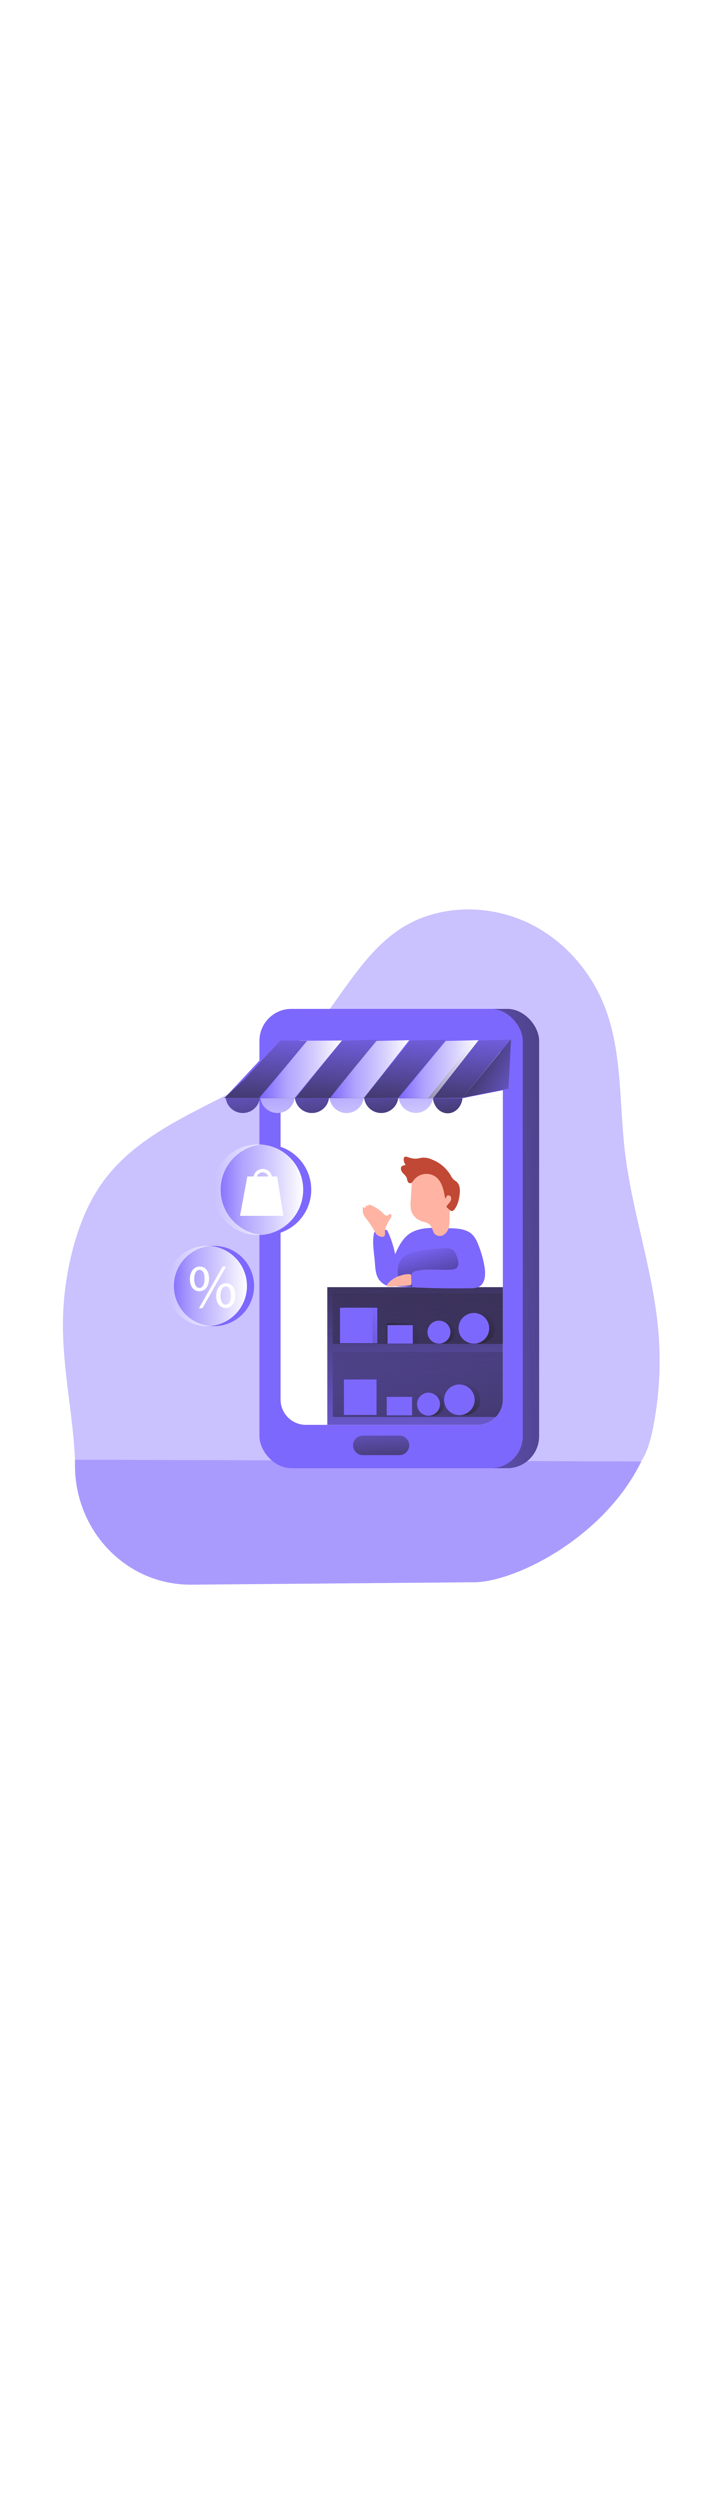 <svg id="_0329_online_store" xmlns="http://www.w3.org/2000/svg" xmlns:xlink="http://www.w3.org/1999/xlink" viewBox="0 0 500 500" data-imageid="online-store-87" imageName="Online Store" class="illustrations_image" style="width: 145px;"><defs><style>.cls-1_online-store-87{fill:url(#linear-gradient);}.cls-1_online-store-87,.cls-2_online-store-87,.cls-3_online-store-87,.cls-4_online-store-87,.cls-5_online-store-87,.cls-6_online-store-87,.cls-7_online-store-87,.cls-8_online-store-87,.cls-9_online-store-87,.cls-10_online-store-87,.cls-11_online-store-87,.cls-12_online-store-87,.cls-13_online-store-87,.cls-14_online-store-87,.cls-15_online-store-87,.cls-16_online-store-87,.cls-17_online-store-87,.cls-18_online-store-87,.cls-19_online-store-87,.cls-20_online-store-87,.cls-21_online-store-87,.cls-22_online-store-87,.cls-23_online-store-87,.cls-24_online-store-87,.cls-25_online-store-87,.cls-26_online-store-87,.cls-27_online-store-87,.cls-28_online-store-87,.cls-29_online-store-87,.cls-30_online-store-87,.cls-31_online-store-87,.cls-32_online-store-87,.cls-33_online-store-87,.cls-34_online-store-87,.cls-35_online-store-87,.cls-36_online-store-87{stroke-width:0px;}.cls-2_online-store-87{fill:url(#linear-gradient-29-online-store-87);}.cls-3_online-store-87{fill:url(#linear-gradient-30-online-store-87);}.cls-4_online-store-87{fill:url(#linear-gradient-28-online-store-87);}.cls-5_online-store-87{fill:url(#linear-gradient-25-online-store-87);}.cls-6_online-store-87{fill:url(#linear-gradient-11-online-store-87);}.cls-7_online-store-87{fill:url(#linear-gradient-12-online-store-87);}.cls-8_online-store-87{fill:url(#linear-gradient-13-online-store-87);}.cls-9_online-store-87{fill:url(#linear-gradient-10-online-store-87);}.cls-10_online-store-87{fill:url(#linear-gradient-17-online-store-87);}.cls-11_online-store-87{fill:url(#linear-gradient-16-online-store-87);}.cls-12_online-store-87{fill:url(#linear-gradient-19-online-store-87);}.cls-13_online-store-87{fill:url(#linear-gradient-15-online-store-87);}.cls-14_online-store-87{fill:url(#linear-gradient-23-online-store-87);}.cls-15_online-store-87{fill:url(#linear-gradient-21-online-store-87);}.cls-16_online-store-87{fill:url(#linear-gradient-18-online-store-87);}.cls-17_online-store-87{fill:url(#linear-gradient-14-online-store-87);}.cls-18_online-store-87{fill:url(#linear-gradient-22-online-store-87);}.cls-19_online-store-87{fill:url(#linear-gradient-20-online-store-87);}.cls-20_online-store-87{fill:url(#linear-gradient-27-online-store-87);}.cls-21_online-store-87{fill:url(#linear-gradient-24-online-store-87);}.cls-22_online-store-87{fill:url(#linear-gradient-26-online-store-87);}.cls-23_online-store-87{opacity:.66;}.cls-23_online-store-87,.cls-24_online-store-87{isolation:isolate;}.cls-23_online-store-87,.cls-24_online-store-87,.cls-36_online-store-87{fill:#68e1fd;}.cls-24_online-store-87{opacity:.41;}.cls-25_online-store-87{fill:url(#linear-gradient-4-online-store-87);}.cls-26_online-store-87{fill:url(#linear-gradient-2-online-store-87);}.cls-27_online-store-87{fill:url(#linear-gradient-3-online-store-87);}.cls-28_online-store-87{fill:url(#linear-gradient-8-online-store-87);}.cls-29_online-store-87{fill:url(#linear-gradient-9-online-store-87);}.cls-30_online-store-87{fill:url(#linear-gradient-7-online-store-87);}.cls-31_online-store-87{fill:url(#linear-gradient-5-online-store-87);}.cls-32_online-store-87{fill:url(#linear-gradient-6-online-store-87);}.cls-33_online-store-87{fill:#c14834;}.cls-34_online-store-87{fill:#fff;}.cls-35_online-store-87{fill:#ffb4a3;}</style><linearGradient id="linear-gradient-online-store-87" x1="308.29" y1="1676.83" x2="299.12" y2="1538.38" gradientTransform="translate(-67.33 2008.89) scale(1 -1)" gradientUnits="userSpaceOnUse"><stop offset="0" stop-color="#231f20" stop-opacity="0"/><stop offset="1" stop-color="#231f20"/></linearGradient><linearGradient id="linear-gradient-2-online-store-87" x1="269.35" y1="1771.74" x2="538.46" y2="1782.65" gradientTransform="translate(-31 2015.62) scale(1 -1)" xlink:href="#linear-gradient-online-store-87"/><linearGradient id="linear-gradient-3-online-store-87" x1="357.38" y1="1593.01" x2="350.11" y2="1791.8" xlink:href="#linear-gradient-online-store-87"/><linearGradient id="linear-gradient-4-online-store-87" x1="350.71" y1="1707.69" x2="367.62" y2="1571.58" xlink:href="#linear-gradient-online-store-87"/><linearGradient id="linear-gradient-5-online-store-87" x1="272.15" y1="1920.11" x2="265.33" y2="1833.08" gradientTransform="translate(-31 2015.62) scale(1 -1)" xlink:href="#linear-gradient-online-store-87"/><linearGradient id="linear-gradient-6-online-store-87" x1="321.1" y1="1920.82" x2="314.19" y2="1832.7" gradientTransform="translate(-31 2015.62) scale(1 -1)" xlink:href="#linear-gradient-online-store-87"/><linearGradient id="linear-gradient-7-online-store-87" x1="313.22" y1="1925.12" x2="306.32" y2="1837.01" gradientTransform="translate(-31 2015.62) scale(1 -1)" xlink:href="#linear-gradient-online-store-87"/><linearGradient id="linear-gradient-8-online-store-87" x1="357.67" y1="1925.12" x2="350.76" y2="1837.01" gradientTransform="translate(-31 2015.62) scale(1 -1)" xlink:href="#linear-gradient-online-store-87"/><linearGradient id="linear-gradient-9-online-store-87" x1="303.04" y1="1897.27" x2="311.69" y2="1817.7" gradientTransform="translate(-67.33 2008.89) scale(1 -1)" gradientUnits="userSpaceOnUse"><stop offset=".02" stop-color="#fff" stop-opacity="0"/><stop offset=".32" stop-color="#fff" stop-opacity=".39"/><stop offset=".68" stop-color="#fff" stop-opacity=".68"/><stop offset="1" stop-color="#fff"/></linearGradient><linearGradient id="linear-gradient-10-online-store-87" x1="279.38" y1="1894.7" x2="288.03" y2="1815.13" xlink:href="#linear-gradient-online-store-87"/><linearGradient id="linear-gradient-11-online-store-87" x1="350.29" y1="1902.28" x2="358.94" y2="1822.7" xlink:href="#linear-gradient-9-online-store-87"/><linearGradient id="linear-gradient-12-online-store-87" x1="372.38" y1="1901.58" x2="380.89" y2="1823.27" xlink:href="#linear-gradient-online-store-87"/><linearGradient id="linear-gradient-13-online-store-87" x1="255.86" y1="1892.15" x2="264.51" y2="1812.57" xlink:href="#linear-gradient-9-online-store-87"/><linearGradient id="linear-gradient-14-online-store-87" x1="326.64" y1="1899.84" x2="335.29" y2="1820.27" xlink:href="#linear-gradient-online-store-87"/><linearGradient id="linear-gradient-15-online-store-87" x1="232.18" y1="1889.58" x2="240.83" y2="1809.99" xlink:href="#linear-gradient-online-store-87"/><linearGradient id="linear-gradient-16-online-store-87" x1="210.45" y1="1890.2" x2="267.15" y2="1890.2" gradientTransform="translate(-31 2015.62) scale(1 -1)" xlink:href="#linear-gradient-9-online-store-87"/><linearGradient id="linear-gradient-17-online-store-87" x1="258.37" y1="1890.31" x2="313.6" y2="1890.31" gradientTransform="translate(-31 2015.62) scale(1 -1)" xlink:href="#linear-gradient-9-online-store-87"/><linearGradient id="linear-gradient-18-online-store-87" x1="306.3" y1="1890.31" x2="361.53" y2="1890.31" gradientTransform="translate(-31 2015.62) scale(1 -1)" xlink:href="#linear-gradient-9-online-store-87"/><linearGradient id="linear-gradient-19-online-store-87" x1="402.55" y1="1873.5" x2="339.79" y2="1904.21" gradientTransform="translate(-31 2015.62) scale(1 -1)" xlink:href="#linear-gradient-online-store-87"/><linearGradient id="linear-gradient-20-online-store-87" x1="292.48" y1="1659.84" x2="296.26" y2="1596.81" gradientTransform="translate(-31 2015.62) scale(1 -1)" xlink:href="#linear-gradient-online-store-87"/><linearGradient id="linear-gradient-21-online-store-87" x1="315.22" y1="1752.92" x2="329.41" y2="1638.55" gradientTransform="translate(-31 2015.62) scale(1 -1)" xlink:href="#linear-gradient-online-store-87"/><linearGradient id="linear-gradient-22-online-store-87" x1="292.61" y1="1716.78" x2="253.14" y2="1706.36" gradientTransform="translate(-31 2015.62) scale(1 -1)" xlink:href="#linear-gradient-online-store-87"/><linearGradient id="linear-gradient-23-online-store-87" x1="320.52" y1="1711.17" x2="284.86" y2="1701.76" gradientTransform="translate(-31 2015.62) scale(1 -1)" xlink:href="#linear-gradient-online-store-87"/><linearGradient id="linear-gradient-24-online-store-87" x1="340.94" y1="1718.85" x2="328.65" y2="1687.37" gradientTransform="translate(-31 2015.62) scale(1 -1)" xlink:href="#linear-gradient-online-store-87"/><linearGradient id="linear-gradient-25-online-store-87" x1="333.72" y1="1669.17" x2="321.42" y2="1637.69" gradientTransform="translate(-31 2015.62) scale(1 -1)" xlink:href="#linear-gradient-online-store-87"/><linearGradient id="linear-gradient-26-online-store-87" x1="367.3" y1="1724.78" x2="350.9" y2="1682.81" gradientTransform="translate(-31 2015.62) scale(1 -1)" xlink:href="#linear-gradient-online-store-87"/><linearGradient id="linear-gradient-27-online-store-87" x1="357.3" y1="1675.49" x2="340.9" y2="1633.51" gradientTransform="translate(-31 2015.62) scale(1 -1)" xlink:href="#linear-gradient-online-store-87"/><linearGradient id="linear-gradient-28-online-store-87" x1="358.24" y1="1762.96" x2="375.99" y2="1695.42" gradientTransform="translate(-67.33 2008.89) scale(1 -1)" gradientUnits="userSpaceOnUse"><stop offset="0" stop-color="#000" stop-opacity="0"/><stop offset=".99" stop-color="#000"/></linearGradient><linearGradient id="linear-gradient-29-online-store-87" x1="177.83" y1="1807.17" x2="240.39" y2="1807.17" gradientTransform="translate(-31 2015.62) scale(1 -1)" xlink:href="#linear-gradient-9-online-store-87"/><linearGradient id="linear-gradient-30-online-store-87" x1="146.15" y1="1740.76" x2="201.55" y2="1740.76" gradientTransform="translate(-31 2015.62) scale(1 -1)" xlink:href="#linear-gradient-9-online-store-87"/></defs><g id="background_online-store-87"><path class="cls-24_online-store-87 targetColor" d="M451.24,371.51c-1.51,7.83-3.45,15.72-7.4,22.61-.37.64-.74,1.27-1.19,1.88v-.27l-390.79-1.07v1.69c-1.19-31.39-8.33-62.43-8.41-93.85-.03-18.15,2.33-36.23,7.02-53.77,4.41-16.51,10.97-32.65,21.12-46.4,27.7-37.56,76.4-51.55,115.84-76.49,41.96-26.52,56.56-86.06,102.68-104.42,24.31-9.71,52.74-7.9,76.18,3.74,23.44,11.64,41.85,32.72,51.34,57.11,12.16,31.28,9.98,65.97,13.87,99.3,4.9,42.12,19.62,82.57,23.19,124.74,1.85,21.79.69,43.74-3.45,65.21Z" style="fill: rgb(125, 104, 253);"/><path class="cls-23_online-store-87 targetColor" d="M442.7,395.77v.5c-25.75,52.14-86.17,82.17-114.33,82.91l-196.81,1.67c-44.84,0-79.8-37.46-79.8-82.3v-3.89l390.93,1.12Z" style="fill: rgb(125, 104, 253);"/><path class="cls-1_online-store-87" d="M103.24,414.72c-2.31.88-5.12,2.96-4,5.16.5.77,1.23,1.37,2.08,1.7,23.51,12.4,51.04,13.94,77.59,15.25l103.51,5.06c16.45.8,33.66,1.46,48.6-5.45,5.69-2.84,11.09-6.22,16.12-10.1,7.14-5.14,14.2-10.35,21.18-15.62,1.75-1.31,3.57-2.83,3.96-4.99.39-2.47-1.52-4.85-3.83-5.84-2.38-.81-4.92-1.1-7.42-.83-22.87.79-45.74,1.11-68.63.96-14.52-.08-29.08-.33-43.49-2.17-23.46-2.99-45.83-6.19-69.51-3.21-25.96,3.25-51.85,10.73-76.17,20.07Z"/></g><g id="online_store_online-store-87"><rect class="cls-36_online-store-87 targetColor" x="190.49" y="83.74" width="181.83" height="316.79" rx="22.06" ry="22.06" style="fill: rgb(125, 104, 253);"/><rect class="cls-26_online-store-87" x="190.49" y="83.74" width="181.83" height="316.79" rx="22.06" ry="22.06"/><rect class="cls-36_online-store-87 targetColor" x="179.17" y="83.74" width="181.83" height="316.79" rx="22.06" ry="22.06" style="fill: rgb(125, 104, 253);"/><path class="cls-34_online-store-87" d="M347.28,120.01v233.09c0,9.67-7.84,17.52-17.51,17.53h-118.5c-9.67,0-17.51-7.84-17.51-17.51h0V120.01c0-7.97,6.45-14.44,14.42-14.44h124.67c7.97,0,14.44,6.47,14.44,14.44Z"/><path class="cls-36_online-store-87 targetColor" d="M347.28,275.68v77.42c0,9.67-7.84,17.52-17.51,17.53h-103.72v-94.95h121.23Z" style="fill: rgb(125, 104, 253);"/><path class="cls-27_online-store-87" d="M347.27,275.68v77.42c0,9.67-7.83,17.51-17.5,17.53h-103.72v-94.95h121.22Z"/><path class="cls-25_online-store-87" d="M347.27,320.33v32.77c0,4.5-1.72,8.82-4.83,12.08h-112.61v-44.84h117.45Z"/><polygon class="cls-36_online-store-87 targetColor" points="191.95 105.72 154.94 145.3 319.28 145.3 352.26 105.16 191.95 105.72" style="fill: rgb(125, 104, 253);"/><polygon class="cls-31_online-store-87" points="212.25 105.56 179.09 145.06 319.58 145.21 154.94 145.21 155.93 144.27 169.18 131.86 193.64 105.55 212.25 105.56"/><polygon class="cls-32_online-store-87" points="260.91 104.99 227.98 145.06 368.47 145.21 203.82 145.21 204.82 144.27 236.15 105.55 260.91 104.99"/><polygon class="cls-30_online-store-87" points="308.05 104.99 275.12 145.06 250.96 145.21 251.96 144.27 283.29 105.55 308.05 104.99"/><polygon class="cls-28_online-store-87" points="352.5 104.99 319.57 145.06 295.42 145.21 296.42 144.27 327.74 105.55 352.5 104.99"/><path class="cls-36_online-store-87 targetColor" d="M227.58,145.29h23.57c-.9,6.51-6.91,11.05-13.42,10.15-5.27-.73-9.42-4.88-10.15-10.15Z" style="fill: rgb(125, 104, 253);"/><path class="cls-36_online-store-87 targetColor" d="M203.65,145.29h23.57c-.9,6.51-6.91,11.05-13.42,10.15-5.27-.73-9.42-4.88-10.15-10.15Z" style="fill: rgb(125, 104, 253);"/><path class="cls-36_online-store-87 targetColor" d="M298.97,145.15c-.84,6.52-6.81,11.12-13.33,10.27-5.31-.69-9.51-4.84-10.26-10.14h23.44l.14-.13Z" style="fill: rgb(125, 104, 253);"/><path class="cls-36_online-store-87 targetColor" d="M319.46,145.15c-.57,5.95-4.95,10.55-10.26,10.55s-9.63-4.56-10.24-10.42h20.42l.08-.13Z" style="fill: rgb(125, 104, 253);"/><path class="cls-36_online-store-87 targetColor" d="M179.85,145.29h23.57c-.9,6.51-6.91,11.05-13.42,10.15-5.27-.73-9.42-4.88-10.15-10.15Z" style="fill: rgb(125, 104, 253);"/><path class="cls-36_online-store-87 targetColor" d="M251.49,145.29h23.55c-.9,6.51-6.91,11.05-13.42,10.15-5.27-.73-9.42-4.88-10.15-10.15h.02Z" style="fill: rgb(125, 104, 253);"/><path class="cls-36_online-store-87 targetColor" d="M155.89,145.29h23.57c-.9,6.51-6.91,11.05-13.42,10.15-5.27-.73-9.42-4.88-10.15-10.15Z" style="fill: rgb(125, 104, 253);"/><path class="cls-29_online-store-87" d="M227.58,145.29h23.57c-.9,6.51-6.91,11.05-13.42,10.15-5.27-.73-9.42-4.88-10.15-10.15Z"/><path class="cls-9_online-store-87" d="M203.65,145.29h23.57c-.9,6.51-6.91,11.05-13.42,10.15-5.27-.73-9.42-4.88-10.15-10.15Z"/><path class="cls-6_online-store-87" d="M298.96,145.29c-.84,6.52-6.81,11.12-13.33,10.27-5.31-.69-9.51-4.84-10.26-10.14h23.45l.13-.13Z"/><path class="cls-7_online-store-87" d="M319.39,145.22c-.56,5.95-4.93,10.57-10.22,10.57s-9.59-4.57-10.21-10.42h20.35l.08-.14Z"/><path class="cls-8_online-store-87" d="M179.85,145.29h23.57c-.9,6.51-6.91,11.05-13.42,10.15-5.27-.73-9.42-4.88-10.15-10.15Z"/><path class="cls-17_online-store-87" d="M251.49,145.29h23.55c-.9,6.51-6.91,11.05-13.42,10.15-5.27-.73-9.42-4.88-10.15-10.15h.02Z"/><path class="cls-13_online-store-87" d="M155.89,145.29h23.57c-.9,6.51-6.91,11.05-13.42,10.15-5.27-.73-9.42-4.88-10.15-10.15Z"/><polygon class="cls-11_online-store-87" points="179.45 145.29 212.02 105.85 236.15 105.55 203.35 145.29 179.45 145.29"/><polygon class="cls-10_online-store-87" points="227.37 145.29 259.95 105.85 282.6 105.34 251.27 145.29 227.37 145.29"/><polygon class="cls-16_online-store-87" points="275.3 145.29 307.86 105.85 330.53 105.34 299.19 145.29 275.3 145.29"/><polygon class="cls-36_online-store-87 targetColor" points="319.31 145.36 350.91 139.1 352.62 104.99 319.31 145.36" style="fill: rgb(125, 104, 253);"/><polygon class="cls-12_online-store-87" points="319.57 145.03 351.17 138.77 352.9 104.66 319.57 145.03"/><path class="cls-19_online-store-87" d="M250.56,378.04h25.32c3.72,0,6.73,3.02,6.73,6.73h0c0,3.72-3.02,6.73-6.73,6.73h-25.32c-3.72,0-6.73-3.02-6.73-6.73h0c0-3.72,3.02-6.73,6.73-6.73Z"/><rect class="cls-15_online-store-87" x="229.77" y="279.94" width="117.49" height="34.84"/><rect class="cls-36_online-store-87 targetColor" x="238.02" y="289.86" width="22.52" height="24.46" style="fill: rgb(125, 104, 253);"/><rect class="cls-18_online-store-87" x="238.02" y="289.86" width="22.52" height="24.46"/><rect class="cls-14_online-store-87" x="267.11" y="300.46" width="22.52" height="13.86"/><rect class="cls-36_online-store-87 targetColor" x="234.82" y="289.86" width="22.52" height="24.46" style="fill: rgb(125, 104, 253);"/><rect class="cls-36_online-store-87 targetColor" x="267.57" y="301.86" width="17.5" height="12.74" style="fill: rgb(125, 104, 253);"/><rect class="cls-36_online-store-87 targetColor" x="237.52" y="339.32" width="22.52" height="24.46" style="fill: rgb(125, 104, 253);"/><rect class="cls-36_online-store-87 targetColor" x="267.07" y="351.32" width="17.5" height="12.74" style="fill: rgb(125, 104, 253);"/><circle class="cls-21_online-store-87" cx="306.08" cy="306.67" r="7.92"/><circle class="cls-36_online-store-87 targetColor" cx="303.16" cy="306.67" r="7.92" style="fill: rgb(125, 104, 253);"/><circle class="cls-5_online-store-87" cx="298.85" cy="356.35" r="7.92"/><circle class="cls-36_online-store-87 targetColor" cx="295.93" cy="356.35" r="7.92" style="fill: rgb(125, 104, 253);"/><circle class="cls-22_online-store-87" cx="331.15" cy="304.03" r="10.57"/><circle class="cls-36_online-store-87 targetColor" cx="327.25" cy="304.03" r="10.57" style="fill: rgb(125, 104, 253);"/><circle class="cls-20_online-store-87" cx="321.14" cy="353.34" r="10.57"/><circle class="cls-36_online-store-87 targetColor" cx="317.25" cy="353.34" r="10.57" style="fill: rgb(125, 104, 253);"/></g><g id="character_online-store-87"><path class="cls-36_online-store-87 targetColor" d="M279.9,241.27c-3.88,4.16-6.13,9.52-8.33,14.8l-6.2,15.02c-.41.69-.48,1.53-.2,2.28.48.6,1.19.97,1.96.99,3.15.48,6.33.79,9.52.95,16.09,1,32.22,1.37,48.37,1.11,1.94.1,3.87-.23,5.66-.96,4.45-2.25,4.76-8.44,4.01-13.35-.9-5.73-2.5-11.32-4.76-16.66-.79-2.12-1.96-4.07-3.45-5.77-3.69-3.87-9.52-4.49-14.88-4.64-10.18-.25-24.06-1.99-31.7,6.23Z" style="fill: rgb(125, 104, 253);"/><path class="cls-36_online-store-87 targetColor" d="M268.06,237.83c-.21-1.13-1.24-1.92-2.38-1.83-1.4-.06-2.81,0-4.2.15-.9.02-1.76.35-2.45.92-.5.61-.81,1.35-.89,2.13-1.13,6.13.18,12.41.68,18.62.35,4.24.38,8.73,2.67,12.3,2.1,3.21,5.68,5.13,9.52,5.1,1.59,0,3.4-.58,4.01-2.05.25-.74.32-1.53.2-2.3-.82-11.15-2.43-22.8-7.15-33.05Z" style="fill: rgb(125, 104, 253);"/><path class="cls-35_online-store-87" d="M267.25,232.37c.75-1.62,1.77-3.09,2.67-4.64.25-.39.42-.83.49-1.28.06-.49-.19-.96-.62-1.19-.89-.35-1.61.89-2.53,1.08s-1.59-.55-2.2-1.19c-2.65-2.63-5.77-4.74-9.21-6.2-.36-.21-.79-.28-1.19-.17-.37.17-.48.82-.1.94-.37.03-.74-.06-1.05-.26-.33-.14-.82-.15-.98.18s.3.82.18,1.19c-.4,0-.81-.05-1.19-.19-.4-.07-.94,0-1.01.46-.03.15-.03.31,0,.46.05.62.05,1.25,0,1.87.19,1.66.88,3.22,1.99,4.47,2.21,2.74,4.2,5.66,5.95,8.71.42,1,.99,1.93,1.68,2.76.98,1.05,4.59,2.53,5.54.71.45-.86.08-2.74.25-3.74.27-1.38.72-2.72,1.33-3.99Z"/><path class="cls-4_online-store-87" d="M316.34,257.5c.47,1.53.24,3.18-.63,4.52-1.04,1.26-2.84,1.51-4.47,1.59-7.94.42-16.04-.95-23.8.86-1.11.14-2.14.67-2.9,1.5-.66,1.17-.85,2.56-.54,3.87l.67,5.68-7.73-1.4c-.29-.04-.57-.14-.82-.29-.37-.35-.58-.84-.61-1.34-.63-2.96-.91-5.98-.82-9.01.1-3.05,1.3-5.96,3.38-8.2,1.97-1.75,4.34-2.97,6.9-3.57,5.95-1.71,12.21-2.21,18.41-2.71,2.68-.21,7.14-.81,9.44,1.01,1.92,1.55,3.06,5.22,3.53,7.5Z"/><path class="cls-35_online-store-87" d="M283.6,216.53c-.21,1.94-.14,3.91.2,5.83.85,3.42,3.3,6.23,6.58,7.53,2.38.94,5.2,1.19,6.83,3.13,1.63,1.94,1.55,4.52,3.22,6.14,1.79,1.5,4.37,1.6,6.27.25,1.83-1.38,3.05-3.41,3.41-5.68.34-2.24.47-4.51.39-6.77.04-3.02.29-6.03.75-9.02.4-2.08.65-4.18.75-6.29-.02-2.45-.49-4.87-1.39-7.14-2.01-5.29-6.15-10.07-11.64-11.47-5.15-1.27-10.52.94-13.28,5.47-1.38,2.22-1.25,4.49-1.42,7.14-.22,3.61-.45,7.23-.69,10.87Z"/><path class="cls-33_online-store-87" d="M282.04,186.09c-.99-.4-2.32-.77-2.95.08-.22.36-.32.77-.3,1.19-.02,1.51.49,2.97,1.43,4.15-.99-.07-1.96.22-2.75.82-1.11,1.09-.56,3.02.42,4.22s2.32,2.18,2.9,3.57c.31.75.38,1.58.68,2.38.23.8.9,1.39,1.73,1.52,1.07,0,1.75-1.07,2.38-1.96,3.49-4.75,10.09-5.95,15.03-2.72,4.59,3.26,5.87,9.41,6.78,14.97.46.33.74-.56.92-1.09.4-1.19,2.26-1.08,2.93-.07.57,1.1.46,2.42-.26,3.43-.64,1.02-1.58,1.83-2.28,2.82-.21.23-.31.54-.3.84.06.26.21.49.42.65.57.57,1.17,1.1,1.81,1.59.47.47,1.12.71,1.78.67.45-.13.84-.4,1.12-.77,2.38-2.67,3.31-6.37,3.82-9.92.51-3.56.48-7.57-2.28-9.71-.55-.42-1.19-.73-1.69-1.19-.89-.88-1.62-1.91-2.17-3.05-2.97-5-7.55-8.84-12.98-10.9-2.45-1.15-5.18-1.53-7.85-1.09-2.74.82-5.68.67-8.32-.43Z"/><path class="cls-35_online-store-87" d="M267.78,273.25c-.42.52-.8,1.32-.33,1.8.33.23.74.32,1.13.25l14.21-.84c.23,0,.46-.04.68-.12.71-.32.76-1.28.71-2.07l-.25-3.66c-.08-1.32.19-1.73-1.09-1.9-1.93-.09-3.86.18-5.7.8-3.63.92-6.9,2.93-9.35,5.76Z"/></g><g id="icons_online-store-87"><circle class="cls-36_online-store-87 targetColor" cx="183.67" cy="208.46" r="31.28" style="fill: rgb(125, 104, 253);"/><circle class="cls-2_online-store-87" cx="178.11" cy="208.46" r="31.28"/><circle class="cls-36_online-store-87 targetColor" cx="147.77" cy="274.86" r="27.7" style="fill: rgb(125, 104, 253);"/><circle class="cls-3_online-store-87" cx="142.85" cy="274.86" r="27.7"/><polygon class="cls-34_online-store-87" points="195.76 226.48 165.74 226.48 170.83 199.33 191.4 199.33 195.76 226.48"/><path class="cls-34_online-store-87" d="M187.89,201.73h-12.87v-1.19c0-3.55,2.88-6.44,6.44-6.44s6.44,2.88,6.44,6.44v1.19ZM177.47,199.41h7.92c-.64-2.19-2.93-3.44-5.12-2.8-1.35.4-2.41,1.45-2.8,2.8Z"/><path class="cls-34_online-store-87" d="M144.36,269.71c0,5.88-3.08,8.78-6.69,8.78s-6.46-2.78-6.51-8.33c-.05-5.54,3.05-8.7,6.72-8.7,3.89-.06,6.47,2.94,6.47,8.25ZM134.16,269.97c-.08,3.57,1.25,6.26,3.57,6.26s3.57-2.67,3.57-6.34c0-3.39-.99-6.21-3.57-6.21-2.32,0-3.57,2.83-3.57,6.29ZM137.42,290.2l16.36-28.78h2.38l-16.35,28.77h-2.39ZM162.48,281.25c0,5.87-3.09,8.78-6.64,8.78s-6.47-2.78-6.51-8.33c-.04-5.54,3.03-8.73,6.72-8.73,3.89-.04,6.42,2.95,6.42,8.27h0ZM152.28,281.5c0,3.57,1.33,6.26,3.64,6.26,2.49,0,3.57-2.65,3.57-6.34,0-3.38-.99-6.21-3.57-6.21-2.36-.01-3.64,2.77-3.64,6.28h0Z"/></g></svg>